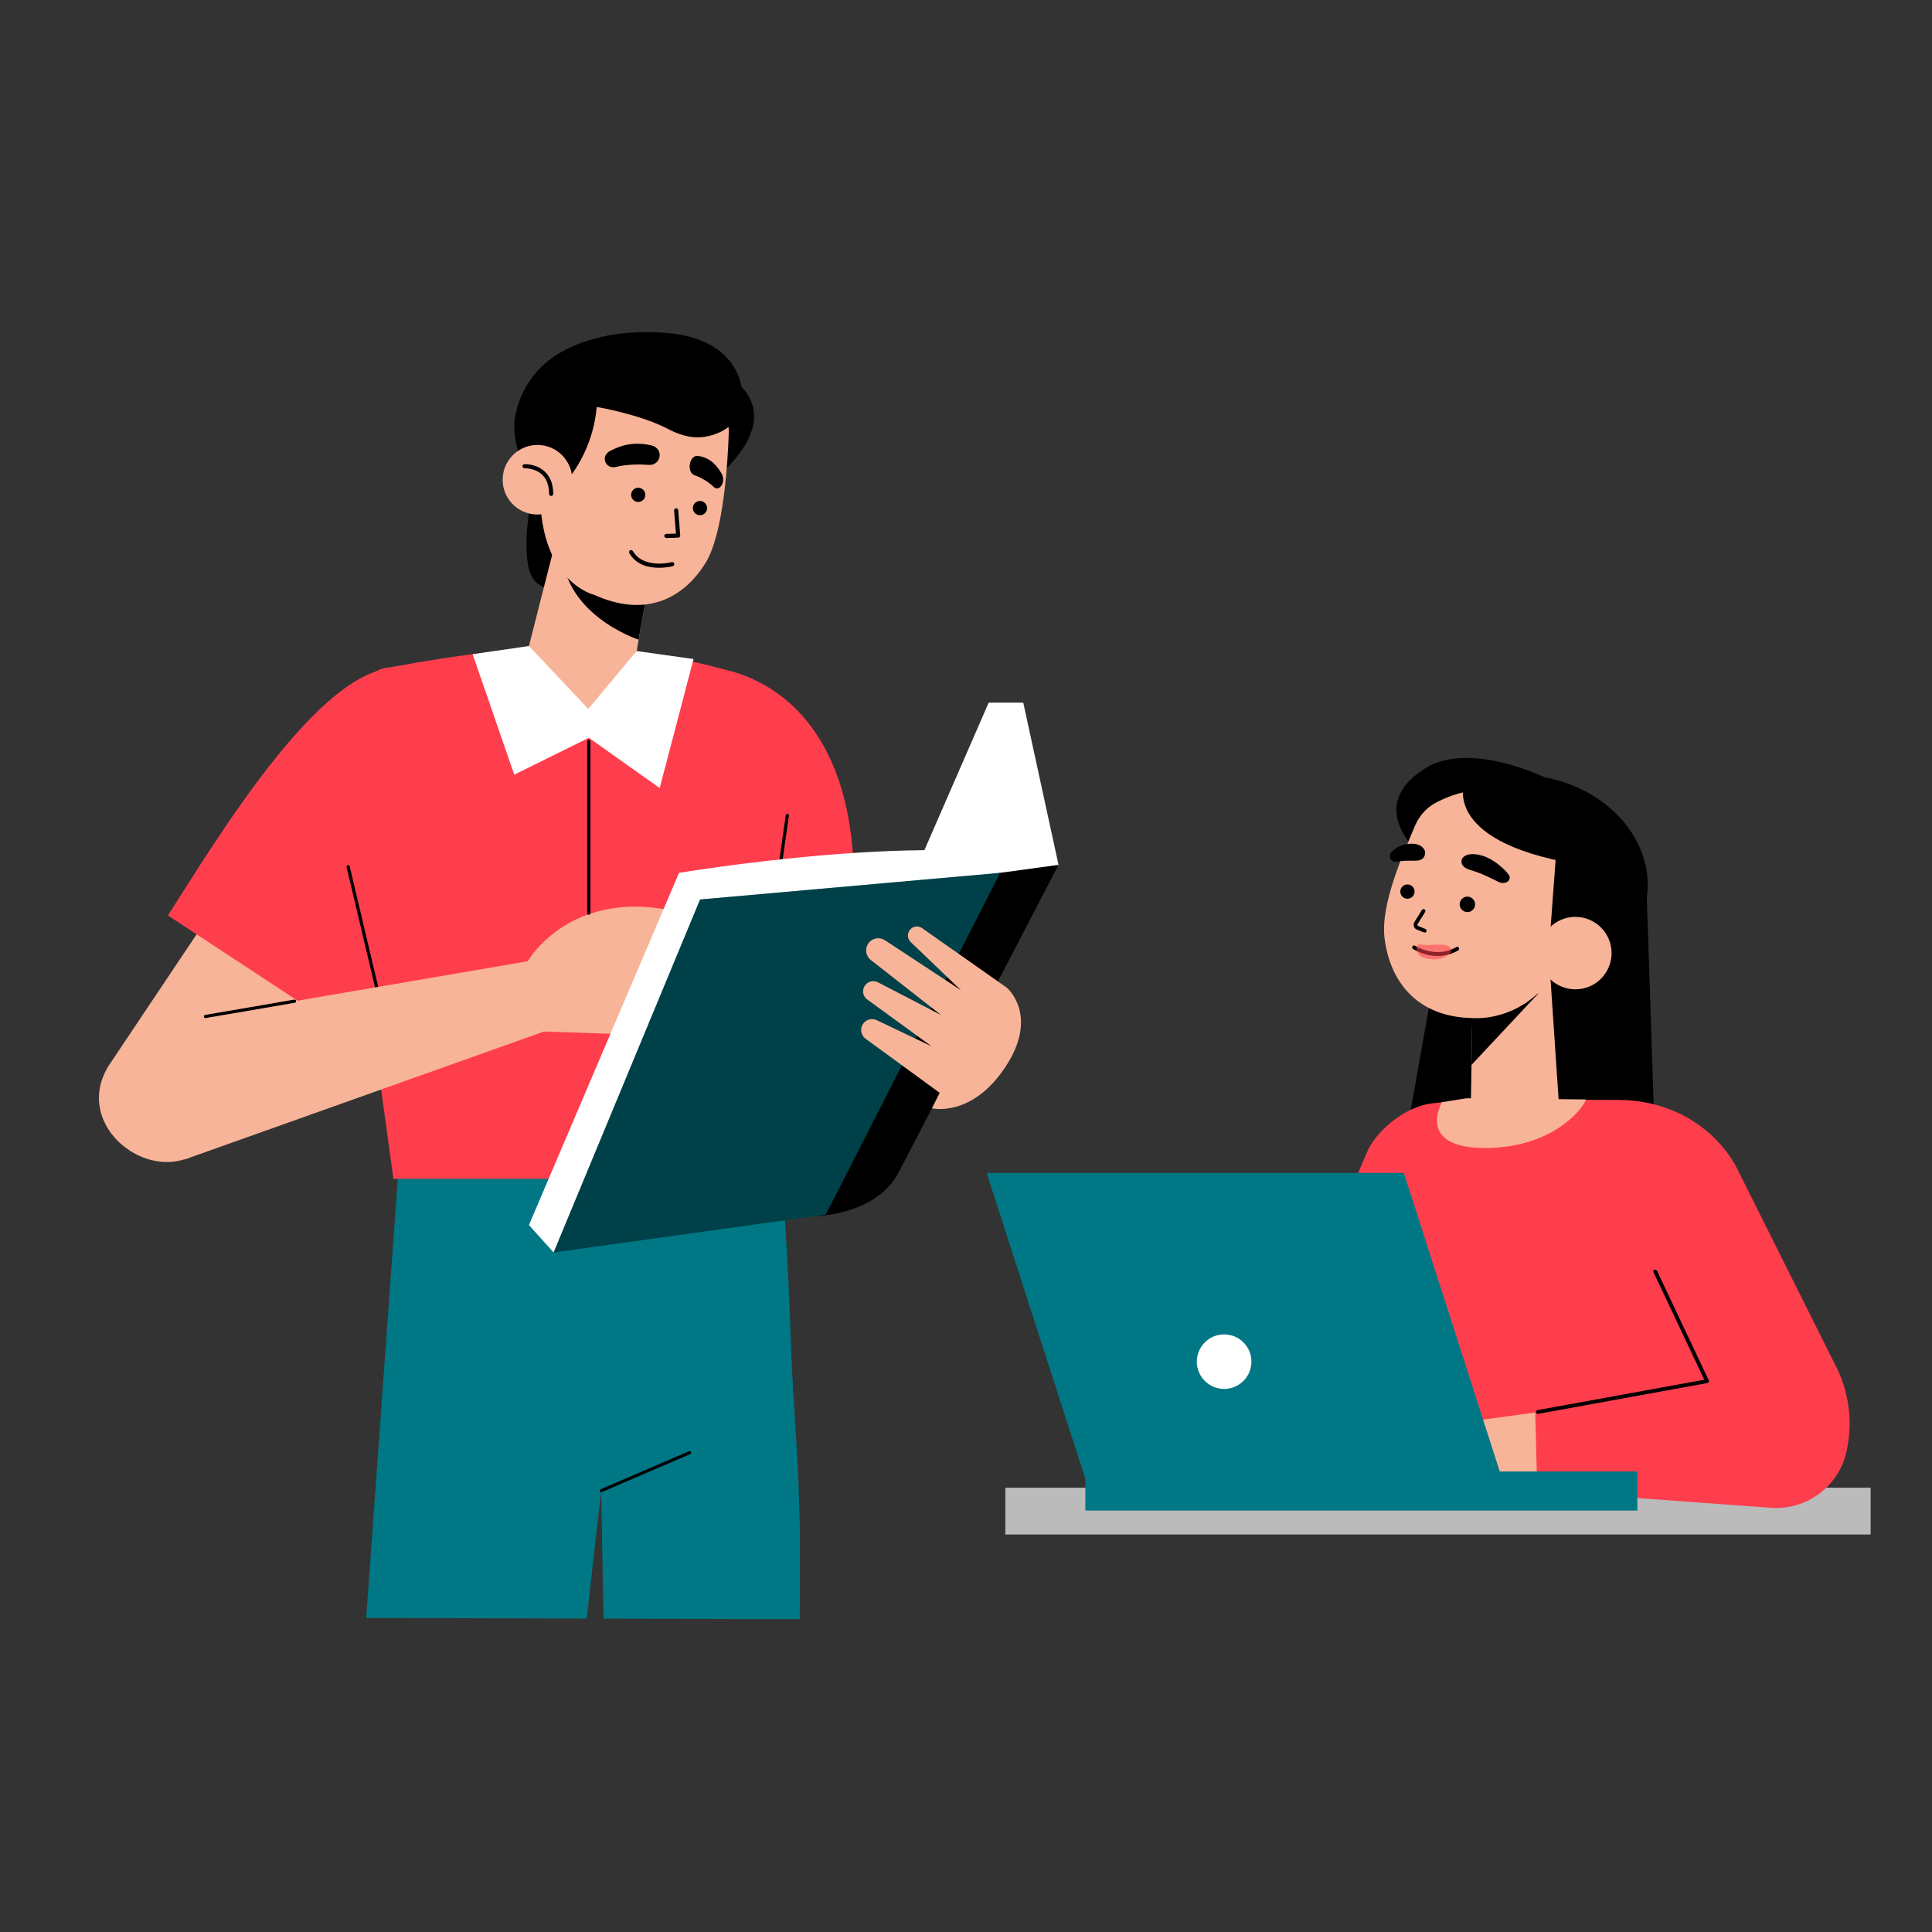 <svg xmlns="http://www.w3.org/2000/svg" xmlns:xlink="http://www.w3.org/1999/xlink" width="200" zoomAndPan="magnify" viewBox="0 0 150 150" height="200" preserveAspectRatio="xMidYMid meet" version="1.0"><rect x="0" y="0" width="150" height="150" fill="#333333" stroke="none"/><defs><clipPath id="07937e8173"><path d="M 28 87 L 63 87 L 63 125.719 L 28 125.719 Z M 28 87 " clip-rule="nonzero"/></clipPath><clipPath id="b472ef0120"><path d="M 78 115 L 145.309 115 L 145.309 120 L 78 120 Z M 78 115 " clip-rule="nonzero"/></clipPath></defs><path fill="#000000" d="M 41.094 39.52 C 40.93 40.871 40.77 42.238 40.953 43.59 C 41.016 44.02 41.113 44.457 41.332 44.832 C 41.555 45.211 41.914 45.523 42.344 45.602 C 42.742 45.227 43.289 44.777 43.531 44.285 C 43.836 43.652 43.836 42.918 43.762 42.219 C 43.684 41.496 43.523 40.754 43.105 40.16 C 42.684 39.566 41.809 39.398 41.094 39.52 Z M 41.094 39.52 " fill-opacity="1" fill-rule="nonzero"/><g clip-path="url(#07937e8173)"><path fill="#007785" d="M 62.109 119.523 C 62.074 114.203 61.547 108.285 61.434 104.977 C 60.895 88.895 60.023 87.199 60.023 87.199 L 43.906 88.734 L 30.973 90.312 L 28.43 125.617 L 45.547 125.668 L 46.68 115.738 L 46.852 125.672 L 62.094 125.719 Z M 62.109 119.523 " fill-opacity="1" fill-rule="nonzero"/></g><path fill="#000000" d="M 46.68 115.855 C 46.633 115.855 46.59 115.828 46.57 115.781 C 46.543 115.723 46.574 115.656 46.633 115.629 L 53.496 112.676 C 53.559 112.652 53.625 112.68 53.652 112.738 C 53.676 112.797 53.648 112.867 53.59 112.891 L 46.723 115.844 C 46.711 115.852 46.695 115.855 46.68 115.855 Z M 46.68 115.855 " fill-opacity="1" fill-rule="nonzero"/><g clip-path="url(#b472ef0120)"><path fill="#ffffff" d="M 78.055 115.508 L 145.23 115.508 L 145.23 119.133 L 78.055 119.133 Z M 78.055 115.508 " fill-opacity="1" fill-rule="nonzero"/><path fill="#000000" d="M 78.055 115.508 L 145.23 115.508 L 145.23 119.133 L 78.055 119.133 Z M 78.055 115.508 " fill-opacity="0.267" fill-rule="nonzero"/></g><path fill="#000000" d="M 113.344 64.723 L 109.277 87.594 L 128.512 89.438 L 127.82 68.559 Z M 113.344 64.723 " fill-opacity="1" fill-rule="nonzero"/><path fill="#f8b498" d="M 120.164 72.773 L 121.117 86.961 L 114.176 87.102 L 114.328 77.75 Z M 120.164 72.773 " fill-opacity="1" fill-rule="nonzero"/><path fill="#ff3e4d" d="M 111.949 85.574 L 111.129 85.672 C 109.148 85.914 106.766 87.777 106.055 89.641 L 100.711 102.164 L 102.945 92.867 L 96.293 91.523 L 93.621 104.277 C 93.078 106.184 92.984 108.191 93.344 110.141 C 93.73 112.238 95.543 113.773 97.68 113.812 C 100.098 113.859 102.359 112.621 103.625 110.559 L 107.91 103.582 L 112.723 115.258 L 137.492 117.066 C 140.246 117.27 142.734 115.434 143.352 112.742 C 143.891 110.402 143.559 107.949 142.418 105.836 L 134.898 90.789 C 134.559 90.109 134.105 89.449 133.57 88.844 C 131.602 86.613 128.711 85.41 125.73 85.398 L 121.906 85.383 Z M 111.949 85.574 " fill-opacity="1" fill-rule="nonzero"/><path fill="#000000" d="M 110.551 66.59 C 110.551 66.59 105.668 62.773 110.664 59.645 C 114.078 57.508 119.898 60.34 119.898 60.34 Z M 110.551 66.59 " fill-opacity="1" fill-rule="nonzero"/><path fill="#000000" d="M 120.172 60.398 C 120.777 60.523 121.367 60.695 121.941 60.918 C 122.512 61.141 123.059 61.402 123.578 61.715 C 124.098 62.023 124.578 62.371 125.023 62.758 C 125.469 63.141 125.867 63.559 126.223 64.004 C 126.574 64.453 126.879 64.922 127.125 65.414 C 127.375 65.902 127.566 66.406 127.703 66.926 C 127.836 67.441 127.91 67.961 127.926 68.484 C 127.941 69.004 127.898 69.52 127.793 70.027 C 127.688 70.535 127.527 71.027 127.305 71.5 C 127.086 71.973 126.809 72.422 126.48 72.844 C 126.152 73.266 125.777 73.652 125.355 74.004 C 124.93 74.355 124.469 74.668 123.969 74.941 C 123.465 75.211 122.934 75.434 122.371 75.613 C 121.812 75.793 121.23 75.922 120.633 76 C 120.031 76.078 119.426 76.109 118.812 76.086 C 118.199 76.062 117.59 75.988 116.984 75.863 C 116.379 75.738 115.789 75.566 115.219 75.344 C 114.645 75.121 114.098 74.859 113.578 74.547 C 113.062 74.238 112.578 73.891 112.133 73.508 C 111.688 73.121 111.289 72.703 110.938 72.258 C 110.582 71.809 110.281 71.34 110.031 70.848 C 109.781 70.359 109.59 69.855 109.457 69.336 C 109.32 68.82 109.246 68.301 109.23 67.777 C 109.215 67.258 109.262 66.742 109.363 66.234 C 109.469 65.727 109.633 65.234 109.852 64.762 C 110.074 64.289 110.348 63.84 110.676 63.418 C 111.004 62.996 111.379 62.609 111.805 62.258 C 112.227 61.906 112.688 61.594 113.191 61.32 C 113.691 61.051 114.223 60.828 114.785 60.648 C 115.348 60.469 115.926 60.34 116.527 60.262 C 117.125 60.184 117.73 60.152 118.344 60.176 C 118.957 60.199 119.57 60.273 120.172 60.398 Z M 120.172 60.398 " fill-opacity="1" fill-rule="nonzero"/><path fill="#000000" d="M 114.328 77.75 L 119.441 77.129 L 114.246 82.68 Z M 114.328 77.75 " fill-opacity="1" fill-rule="nonzero"/><path fill="#f8b498" d="M 121.77 73.457 C 119.438 79.566 114.344 79.043 114.344 79.043 C 110.012 78.977 107.898 76.195 107.492 72.805 C 107.184 70.199 108.922 66.336 109.855 64.129 C 110.168 63.387 110.703 62.746 111.414 62.359 C 117.512 59.043 125.48 63.727 121.77 73.457 Z M 121.77 73.457 " fill-opacity="1" fill-rule="nonzero"/><path fill="#000000" d="M 110.555 72.395 L 109.973 72.16 C 109.781 72.062 109.699 71.832 109.797 71.617 L 110.395 70.652 C 110.438 70.582 110.531 70.562 110.598 70.605 C 110.668 70.648 110.688 70.738 110.645 70.809 L 110.059 71.754 C 110.031 71.809 110.055 71.871 110.098 71.891 L 110.668 72.125 C 110.742 72.152 110.777 72.238 110.75 72.316 C 110.727 72.371 110.668 72.406 110.613 72.406 C 110.594 72.406 110.574 72.402 110.555 72.395 Z M 110.555 72.395 " fill-opacity="1" fill-rule="nonzero"/><path fill="#000000" d="M 114.527 70.215 C 114.527 70.379 114.469 70.52 114.352 70.637 C 114.234 70.754 114.094 70.812 113.93 70.812 C 113.762 70.812 113.621 70.754 113.504 70.637 C 113.387 70.52 113.328 70.379 113.328 70.215 C 113.328 70.047 113.387 69.906 113.504 69.789 C 113.621 69.672 113.762 69.613 113.93 69.613 C 114.094 69.613 114.234 69.672 114.352 69.789 C 114.469 69.906 114.527 70.047 114.527 70.215 Z M 114.527 70.215 " fill-opacity="1" fill-rule="nonzero"/><path fill="#000000" d="M 109.367 68.676 C 109.062 68.625 108.777 68.828 108.727 69.129 C 108.676 69.434 108.879 69.719 109.18 69.77 C 109.484 69.82 109.77 69.617 109.82 69.312 C 109.871 69.012 109.668 68.727 109.367 68.676 Z M 109.367 68.676 " fill-opacity="1" fill-rule="nonzero"/><path fill="#000000" d="M 109.707 73.676 C 109.641 73.629 109.621 73.539 109.664 73.473 C 109.711 73.402 109.801 73.383 109.867 73.43 C 109.883 73.438 111.477 74.457 113.066 73.531 C 113.141 73.492 113.23 73.516 113.27 73.586 C 113.309 73.656 113.285 73.746 113.215 73.789 C 112.66 74.109 112.113 74.223 111.617 74.223 C 110.559 74.223 109.754 73.707 109.707 73.676 Z M 109.707 73.676 " fill-opacity="1" fill-rule="nonzero"/><path fill="#000000" d="M 109.547 65.504 C 108.762 65.512 108.27 65.902 108.023 66.164 C 107.906 66.297 107.875 66.484 107.945 66.648 C 108.035 66.848 108.258 66.957 108.469 66.906 C 108.848 66.812 109.254 66.824 109.902 66.824 C 110.75 66.828 110.641 66.129 110.641 66.129 C 110.641 66.129 110.555 65.492 109.547 65.504 Z M 109.547 65.504 " fill-opacity="1" fill-rule="nonzero"/><path fill="#000000" d="M 115.082 66.434 C 116.047 66.719 116.934 67.598 117.148 67.934 C 117.254 68.098 117.227 68.289 117.086 68.418 C 116.91 68.578 116.602 68.602 116.355 68.477 C 115.922 68.258 115.008 67.789 114.211 67.566 C 113.168 67.27 113.531 66.645 113.531 66.645 C 113.531 66.645 113.848 66.07 115.082 66.434 Z M 115.082 66.434 " fill-opacity="1" fill-rule="nonzero"/><path fill="#000000" d="M 124.609 67.391 C 111.82 65.965 113.672 60.883 113.672 60.883 C 126.582 60.188 124.609 67.391 124.609 67.391 Z M 124.609 67.391 " fill-opacity="1" fill-rule="nonzero"/><path fill="#000000" d="M 127.125 69.336 L 120.285 73.41 L 120.859 65.66 Z M 127.125 69.336 " fill-opacity="1" fill-rule="nonzero"/><path fill="#f8b498" d="M 123.652 71.527 C 122.285 70.785 120.578 71.293 119.836 72.656 C 119.094 74.023 119.602 75.73 120.965 76.469 C 122.332 77.211 124.043 76.707 124.781 75.34 C 125.523 73.977 125.02 72.27 123.652 71.527 Z M 123.652 71.527 " fill-opacity="1" fill-rule="nonzero"/><path fill="#f8b498" d="M 121.18 74.43 C 121.98 72.445 123.719 73.449 123.719 73.449 " fill-opacity="1" fill-rule="nonzero"/><path fill="#f8b498" d="M 115.289 89.129 C 109.895 89.129 111.949 85.574 111.949 85.574 L 113.859 85.27 L 123.129 85.359 C 123.004 85.922 120.684 89.129 115.289 89.129 Z M 115.289 89.129 " fill-opacity="1" fill-rule="nonzero"/><path fill="#f8b498" d="M 119.195 109.664 L 112.246 110.621 L 112.371 114.094 L 119.348 115.527 C 119.348 115.527 119.227 110.859 119.195 109.664 Z M 119.195 109.664 " fill-opacity="1" fill-rule="nonzero"/><path fill="#000000" d="M 107.77 103.633 C 107.762 103.605 106.754 100.75 107.312 97.562 C 107.867 94.402 108.336 92.98 108.34 92.965 C 108.367 92.891 108.449 92.848 108.527 92.871 C 108.605 92.898 108.645 92.98 108.621 93.059 C 108.617 93.074 108.152 94.48 107.602 97.613 C 107.055 100.723 108.039 103.504 108.047 103.535 C 108.074 103.609 108.035 103.695 107.961 103.723 C 107.941 103.727 107.926 103.73 107.91 103.73 C 107.848 103.73 107.793 103.691 107.77 103.633 Z M 107.77 103.633 " fill-opacity="1" fill-rule="nonzero"/><path fill="#000000" d="M 110.461 102.863 L 111.02 101.766 L 112.219 102.352 L 111.688 103.449 Z M 110.461 102.863 " fill-opacity="1" fill-rule="nonzero"/><path fill="#000000" d="M 104.629 116.336 L 104.445 117.02 C 104.406 117.168 104.516 117.211 104.605 117.082 L 105.016 116.488 C 104.949 116.32 104.801 116.25 104.629 116.336 Z M 104.629 116.336 " fill-opacity="1" fill-rule="nonzero"/><path fill="#007785" d="M 110.508 102.758 L 111.125 103.055 L 111.738 103.344 L 106.562 114.363 L 106.531 114.422 L 106.523 114.414 L 104.977 116.566 C 104.91 116.41 104.758 116.344 104.594 116.41 L 105.211 113.879 L 105.195 113.871 L 105.23 113.793 Z M 110.508 102.758 " fill-opacity="1" fill-rule="nonzero"/><path fill="#f8b498" d="M 110.969 101.871 L 111.109 101.594 C 111.305 101.207 111.727 101.027 112.055 101.191 C 112.371 101.348 112.484 101.773 112.309 102.152 L 112.172 102.453 Z M 110.969 101.871 " fill-opacity="1" fill-rule="nonzero"/><path fill="#f8b498" d="M 101.551 115.98 C 101.836 116.086 102.148 116.031 102.375 115.828 L 104.34 114.07 C 105.25 113.258 106.691 112.691 107.855 113.281 C 108.215 113.465 108.508 113.766 108.832 114 C 109.656 114.598 110.652 114.539 111.605 114.32 C 112.277 114.168 112.922 113.891 113.5 113.516 C 113.672 113.402 113.844 113.281 114.004 113.145 C 114.027 113.125 114.172 113.031 114.176 112.996 C 114.176 112.992 114.281 110.508 114.281 110.508 L 107 110.398 C 105.645 110.379 104.359 110.957 103.477 111.98 L 101.195 114.629 C 100.816 115.066 101 115.77 101.551 115.98 Z M 101.551 115.98 " fill-opacity="1" fill-rule="nonzero"/><path fill="#000000" d="M 119.262 109.652 C 119.246 109.57 119.297 109.496 119.379 109.48 L 132.32 107.121 L 128.379 98.781 C 128.344 98.707 128.375 98.621 128.449 98.586 C 128.523 98.551 128.609 98.582 128.645 98.656 L 132.668 107.168 C 132.688 107.211 132.688 107.258 132.668 107.301 C 132.645 107.34 132.609 107.367 132.562 107.379 L 119.43 109.77 C 119.422 109.773 119.414 109.773 119.406 109.773 C 119.336 109.773 119.273 109.723 119.262 109.652 Z M 119.262 109.652 " fill-opacity="1" fill-rule="nonzero"/><path fill="#007785" d="M 76.602 91.066 L 108.992 91.066 L 116.625 114.82 L 84.266 114.82 Z M 76.602 91.066 " fill-opacity="1" fill-rule="nonzero"/><path fill="#007785" d="M 84.266 114.246 L 127.125 114.246 L 127.125 117.281 L 84.266 117.281 Z M 84.266 114.246 " fill-opacity="1" fill-rule="nonzero"/><path fill="#ffffff" d="M 97.16 105.719 C 97.16 106 97.105 106.27 97 106.531 C 96.891 106.789 96.738 107.02 96.539 107.215 C 96.34 107.414 96.113 107.566 95.852 107.676 C 95.594 107.781 95.324 107.836 95.043 107.836 C 94.762 107.836 94.488 107.781 94.23 107.676 C 93.973 107.566 93.742 107.414 93.543 107.215 C 93.344 107.02 93.191 106.789 93.082 106.531 C 92.977 106.27 92.922 106 92.922 105.719 C 92.922 105.438 92.977 105.168 93.082 104.91 C 93.191 104.648 93.344 104.422 93.543 104.223 C 93.742 104.023 93.973 103.871 94.23 103.762 C 94.488 103.656 94.762 103.602 95.043 103.602 C 95.324 103.602 95.594 103.656 95.852 103.762 C 96.113 103.871 96.34 104.023 96.539 104.223 C 96.738 104.422 96.891 104.648 97 104.91 C 97.105 105.168 97.16 105.438 97.16 105.719 Z M 97.16 105.719 " fill-opacity="1" fill-rule="nonzero"/><path fill="#f8b498" d="M 32.793 66.73 C 32.793 66.73 16.66 88.242 16.66 88.242 C 13.078 93.207 5.16 87.867 8.473 82.688 L 17.945 68.535 Z M 32.793 66.73 " fill-opacity="1" fill-rule="nonzero"/><path fill="#ff3e4d" d="M 27.477 80.57 L 13.035 71.074 C 16.633 65.508 25.75 50.09 31.73 52.059 C 47.992 58.438 30.152 76.176 27.477 80.57 Z M 27.477 80.57 " fill-opacity="1" fill-rule="nonzero"/><path fill="#ff3e4d" d="M 59.191 69.406 L 66.293 67.77 C 65.879 52.562 55.527 51.887 55.527 51.887 Z M 59.191 69.406 " fill-opacity="1" fill-rule="nonzero"/><path fill="#ff3e4d" d="M 26.438 61.742 L 30.547 91.523 L 56.082 91.523 C 58.387 81.465 66.711 54.945 56.883 52.16 C 48.199 49.699 41.797 49.695 30.23 51.82 C 26.613 52.043 27.496 59.348 26.438 61.742 Z M 26.438 61.742 " fill-opacity="1" fill-rule="nonzero"/><path fill="#000000" d="M 29.66 78.945 L 26.906 67.316 C 26.895 67.25 26.934 67.184 27 67.168 C 27.07 67.152 27.133 67.191 27.148 67.258 L 29.902 78.891 C 29.918 78.957 29.879 79.023 29.812 79.039 C 29.801 79.043 29.793 79.043 29.785 79.043 C 29.727 79.043 29.676 79.004 29.66 78.945 Z M 29.66 78.945 " fill-opacity="1" fill-rule="nonzero"/><path fill="#000000" d="M 59.453 75.062 C 59.387 75.051 59.336 74.988 59.348 74.922 L 61.004 63.289 C 61.016 63.223 61.074 63.176 61.145 63.184 C 61.215 63.195 61.262 63.258 61.25 63.324 L 59.594 74.957 C 59.586 75.02 59.531 75.062 59.469 75.062 C 59.465 75.062 59.457 75.062 59.453 75.062 Z M 59.453 75.062 " fill-opacity="1" fill-rule="nonzero"/><path fill="#f8b498" d="M 42.234 80.086 L 51.445 80.402 L 55.527 71.723 C 44.996 67.52 40.977 74.629 40.977 74.629 Z M 42.234 80.086 " fill-opacity="1" fill-rule="nonzero"/><path fill="#f8b498" d="M 42.688 79.926 L 14.332 90.023 L 12.676 79.48 L 41.617 74.52 Z M 42.688 79.926 " fill-opacity="1" fill-rule="nonzero"/><path fill="#000000" d="M 15.832 78.938 C 15.82 78.871 15.867 78.809 15.934 78.797 L 22.852 77.609 C 22.922 77.598 22.984 77.645 22.992 77.711 C 23.004 77.777 22.961 77.844 22.891 77.855 L 15.977 79.039 C 15.969 79.043 15.961 79.043 15.953 79.043 C 15.895 79.043 15.84 79 15.832 78.938 Z M 15.832 78.938 " fill-opacity="1" fill-rule="nonzero"/><path fill="#ffffff" d="M 82.188 67.148 C 73.633 64.254 52.719 67.77 52.719 67.77 L 41.066 95.113 L 42.984 97.242 Z M 82.188 67.148 " fill-opacity="1" fill-rule="nonzero"/><path fill="#000000" d="M 69.785 90.996 C 68.031 94.402 63.203 94.426 63.203 94.426 L 76.57 67.914 L 82.184 67.148 Z M 69.785 90.996 " fill-opacity="1" fill-rule="nonzero"/><path fill="#007785" d="M 64.105 94.301 L 42.984 97.242 L 54.355 69.836 L 77.641 67.77 Z M 64.105 94.301 " fill-opacity="1" fill-rule="nonzero"/><path fill="#000000" d="M 64.105 94.301 L 42.984 97.242 L 54.355 69.836 L 77.641 67.77 Z M 64.105 94.301 " fill-opacity="0.459" fill-rule="nonzero"/><path fill="#ffffff" d="M 71.555 66.5 L 76.762 54.551 L 79.445 54.551 L 82.184 67.148 Z M 71.555 66.5 " fill-opacity="1" fill-rule="nonzero"/><path fill="#f8b498" d="M 72.957 84.848 L 67.207 80.648 C 66.867 80.402 66.762 79.945 66.957 79.574 C 67.172 79.172 67.66 79.012 68.07 79.207 L 72.332 81.238 L 67.336 77.602 C 67.023 77.379 66.922 76.961 67.094 76.617 C 67.289 76.223 67.77 76.062 68.164 76.266 L 73.07 78.809 L 67.609 74.535 C 67.234 74.242 67.133 73.715 67.379 73.305 C 67.656 72.844 68.262 72.707 68.711 73.004 L 74.605 76.879 L 70.703 73.137 C 70.418 72.859 70.418 72.402 70.703 72.129 C 70.945 71.895 71.316 71.867 71.59 72.059 L 78.164 76.68 C 78.164 76.68 80.707 78.805 78.082 82.805 C 75.457 86.805 72.359 86.047 72.359 86.047 Z M 72.957 84.848 " fill-opacity="1" fill-rule="nonzero"/><path fill="#000000" d="M 56.016 36.762 C 61.973 31.043 55.543 28.695 55.543 28.695 Z M 56.016 36.762 " fill-opacity="1" fill-rule="nonzero"/><path fill="#f8b498" d="M 44.141 38.082 L 40.477 52.473 L 49.047 52.75 L 50.43 44.84 Z M 44.141 38.082 " fill-opacity="1" fill-rule="nonzero"/><path fill="#000000" d="M 50.281 45.723 L 43.637 42.312 C 43.441 47.676 49.582 49.664 49.582 49.664 Z M 50.281 45.723 " fill-opacity="1" fill-rule="nonzero"/><path fill="#f8b498" d="M 41.941 37.523 C 41.672 45.184 46.129 46.18 46.129 46.18 C 50.02 47.953 53.012 46.574 54.789 43.688 C 56.184 41.418 56.512 35.809 56.586 33.516 C 56.609 32.828 55.996 30.789 55.602 30.223 C 51.605 24.465 42.34 26.105 41.941 37.523 Z M 41.941 37.523 " fill-opacity="1" fill-rule="nonzero"/><path fill="#000000" d="M 54.332 38.895 C 54.637 38.891 54.891 39.133 54.898 39.438 C 54.906 39.742 54.664 39.996 54.355 40 C 54.051 40.008 53.797 39.766 53.793 39.461 C 53.785 39.156 54.027 38.902 54.332 38.895 Z M 54.332 38.895 " fill-opacity="1" fill-rule="nonzero"/><path fill="#000000" d="M 49.539 37.867 C 49.844 37.859 50.098 38.102 50.105 38.406 C 50.113 38.711 49.871 38.965 49.562 38.973 C 49.258 38.977 49.004 38.734 49 38.43 C 48.992 38.125 49.234 37.875 49.539 37.867 Z M 49.539 37.867 " fill-opacity="1" fill-rule="nonzero"/><path fill="#000000" d="M 51.574 41.613 C 51.574 41.523 51.641 41.453 51.73 41.449 L 52.48 41.43 L 52.336 39.641 C 52.332 39.551 52.398 39.473 52.484 39.465 C 52.57 39.453 52.648 39.527 52.656 39.613 L 52.812 41.57 C 52.816 41.613 52.801 41.656 52.773 41.691 C 52.742 41.723 52.699 41.742 52.656 41.742 L 51.738 41.77 C 51.738 41.77 51.734 41.77 51.734 41.77 C 51.648 41.77 51.578 41.699 51.574 41.613 Z M 51.574 41.613 " fill-opacity="1" fill-rule="nonzero"/><path fill="#000000" d="M 50.586 34.582 C 49.008 34.223 48.012 34.684 47.383 35.004 C 47.074 35.156 46.883 35.469 46.977 35.801 C 47.074 36.148 47.43 36.344 47.781 36.258 C 48.723 36.031 49.719 36.043 50.398 36.094 C 50.848 36.129 51.227 35.77 51.219 35.316 C 51.207 34.953 50.941 34.664 50.586 34.582 Z M 50.586 34.582 " fill-opacity="1" fill-rule="nonzero"/><path fill="#000000" d="M 54.18 35.395 C 55.242 35.539 55.723 36.273 56.02 36.762 C 56.164 37.004 56.195 37.355 56.047 37.637 C 55.891 37.934 55.621 38.008 55.43 37.824 C 54.918 37.324 54.309 37.031 53.879 36.875 C 53.598 36.77 53.465 36.316 53.594 35.895 C 53.699 35.555 53.941 35.363 54.18 35.395 Z M 54.18 35.395 " fill-opacity="1" fill-rule="nonzero"/><path fill="#000000" d="M 39.984 32.371 C 40.363 30.328 41.543 28.496 43.527 27.359 C 46.066 25.906 49.363 25.562 52.312 25.91 C 54.781 26.203 56.871 27.426 57.484 29.656 C 58.402 32.984 55.484 34.027 54.016 33.953 C 53.277 33.914 52.582 33.676 51.945 33.344 C 49.664 32.141 46.328 31.598 46.328 31.598 C 45.859 36.832 41.895 39.324 41.895 39.324 C 41.895 39.324 39.527 34.832 39.984 32.371 Z M 39.984 32.371 " fill-opacity="1" fill-rule="nonzero"/><path fill="#f8b498" d="M 41.566 34.551 C 43.055 34.465 44.336 35.598 44.426 37.086 C 44.516 38.574 43.379 39.855 41.891 39.941 C 40.398 40.031 39.121 38.898 39.031 37.41 C 38.941 35.922 40.078 34.641 41.566 34.551 Z M 41.566 34.551 " fill-opacity="1" fill-rule="nonzero"/><path fill="#000000" d="M 42.633 38.344 C 42.629 37.699 42.449 37.199 42.09 36.855 C 41.539 36.328 40.738 36.359 40.734 36.355 C 40.656 36.363 40.57 36.293 40.566 36.203 C 40.562 36.117 40.629 36.043 40.719 36.039 C 40.754 36.035 41.66 36.004 42.309 36.625 C 42.734 37.027 42.949 37.605 42.953 38.344 C 42.953 38.434 42.879 38.504 42.793 38.504 C 42.703 38.504 42.633 38.434 42.633 38.344 Z M 42.633 38.344 " fill-opacity="1" fill-rule="nonzero"/><path fill="#f8b498" d="M 53.348 51.84 C 53.348 51.84 51.156 57.008 45.453 56.754 C 39.746 56.496 37.551 50.691 37.551 50.691 C 46.352 49.246 53.348 51.84 53.348 51.84 Z M 53.348 51.84 " fill-opacity="1" fill-rule="nonzero"/><path fill="#000000" d="M 48.859 42.949 C 48.812 42.875 48.84 42.777 48.918 42.73 C 48.992 42.688 49.09 42.711 49.137 42.789 C 49.965 44.203 52.129 43.652 52.152 43.645 C 52.234 43.621 52.324 43.676 52.348 43.758 C 52.371 43.844 52.32 43.934 52.234 43.957 C 52.191 43.969 51.738 44.082 51.16 44.082 C 50.391 44.082 49.402 43.879 48.859 42.949 Z M 48.859 42.949 " fill-opacity="1" fill-rule="nonzero"/><path fill="#ffffff" d="M 41.066 50.156 L 45.672 55.039 L 49.43 50.547 L 53.844 51.168 L 51.219 61.184 L 45.719 57.281 L 39.926 60.145 L 36.695 50.793 Z M 41.066 50.156 " fill-opacity="1" fill-rule="nonzero"/><path fill="#000000" d="M 45.719 71.023 C 45.648 71.023 45.59 70.969 45.59 70.898 L 45.59 57.566 C 45.59 57.496 45.648 57.438 45.719 57.438 C 45.789 57.438 45.844 57.496 45.844 57.566 L 45.844 70.898 C 45.844 70.969 45.789 71.023 45.719 71.023 Z M 45.719 71.023 " fill-opacity="1" fill-rule="nonzero"/><path fill="#ff3e4d" d="M 110.098 74.039 C 110.258 74.27 110.523 74.371 110.777 74.426 C 111.336 74.547 111.945 74.508 112.426 74.164 C 112.539 74.086 112.648 73.98 112.664 73.832 C 112.684 73.691 112.602 73.551 112.496 73.473 C 112.391 73.398 112.262 73.375 112.137 73.359 C 111.617 73.305 111.094 73.398 110.574 73.367 C 110.402 73.355 110.172 73.238 110.047 73.398 C 109.922 73.562 109.996 73.891 110.098 74.039 Z M 110.098 74.039 " fill-opacity="0.557" fill-rule="nonzero"/></svg>